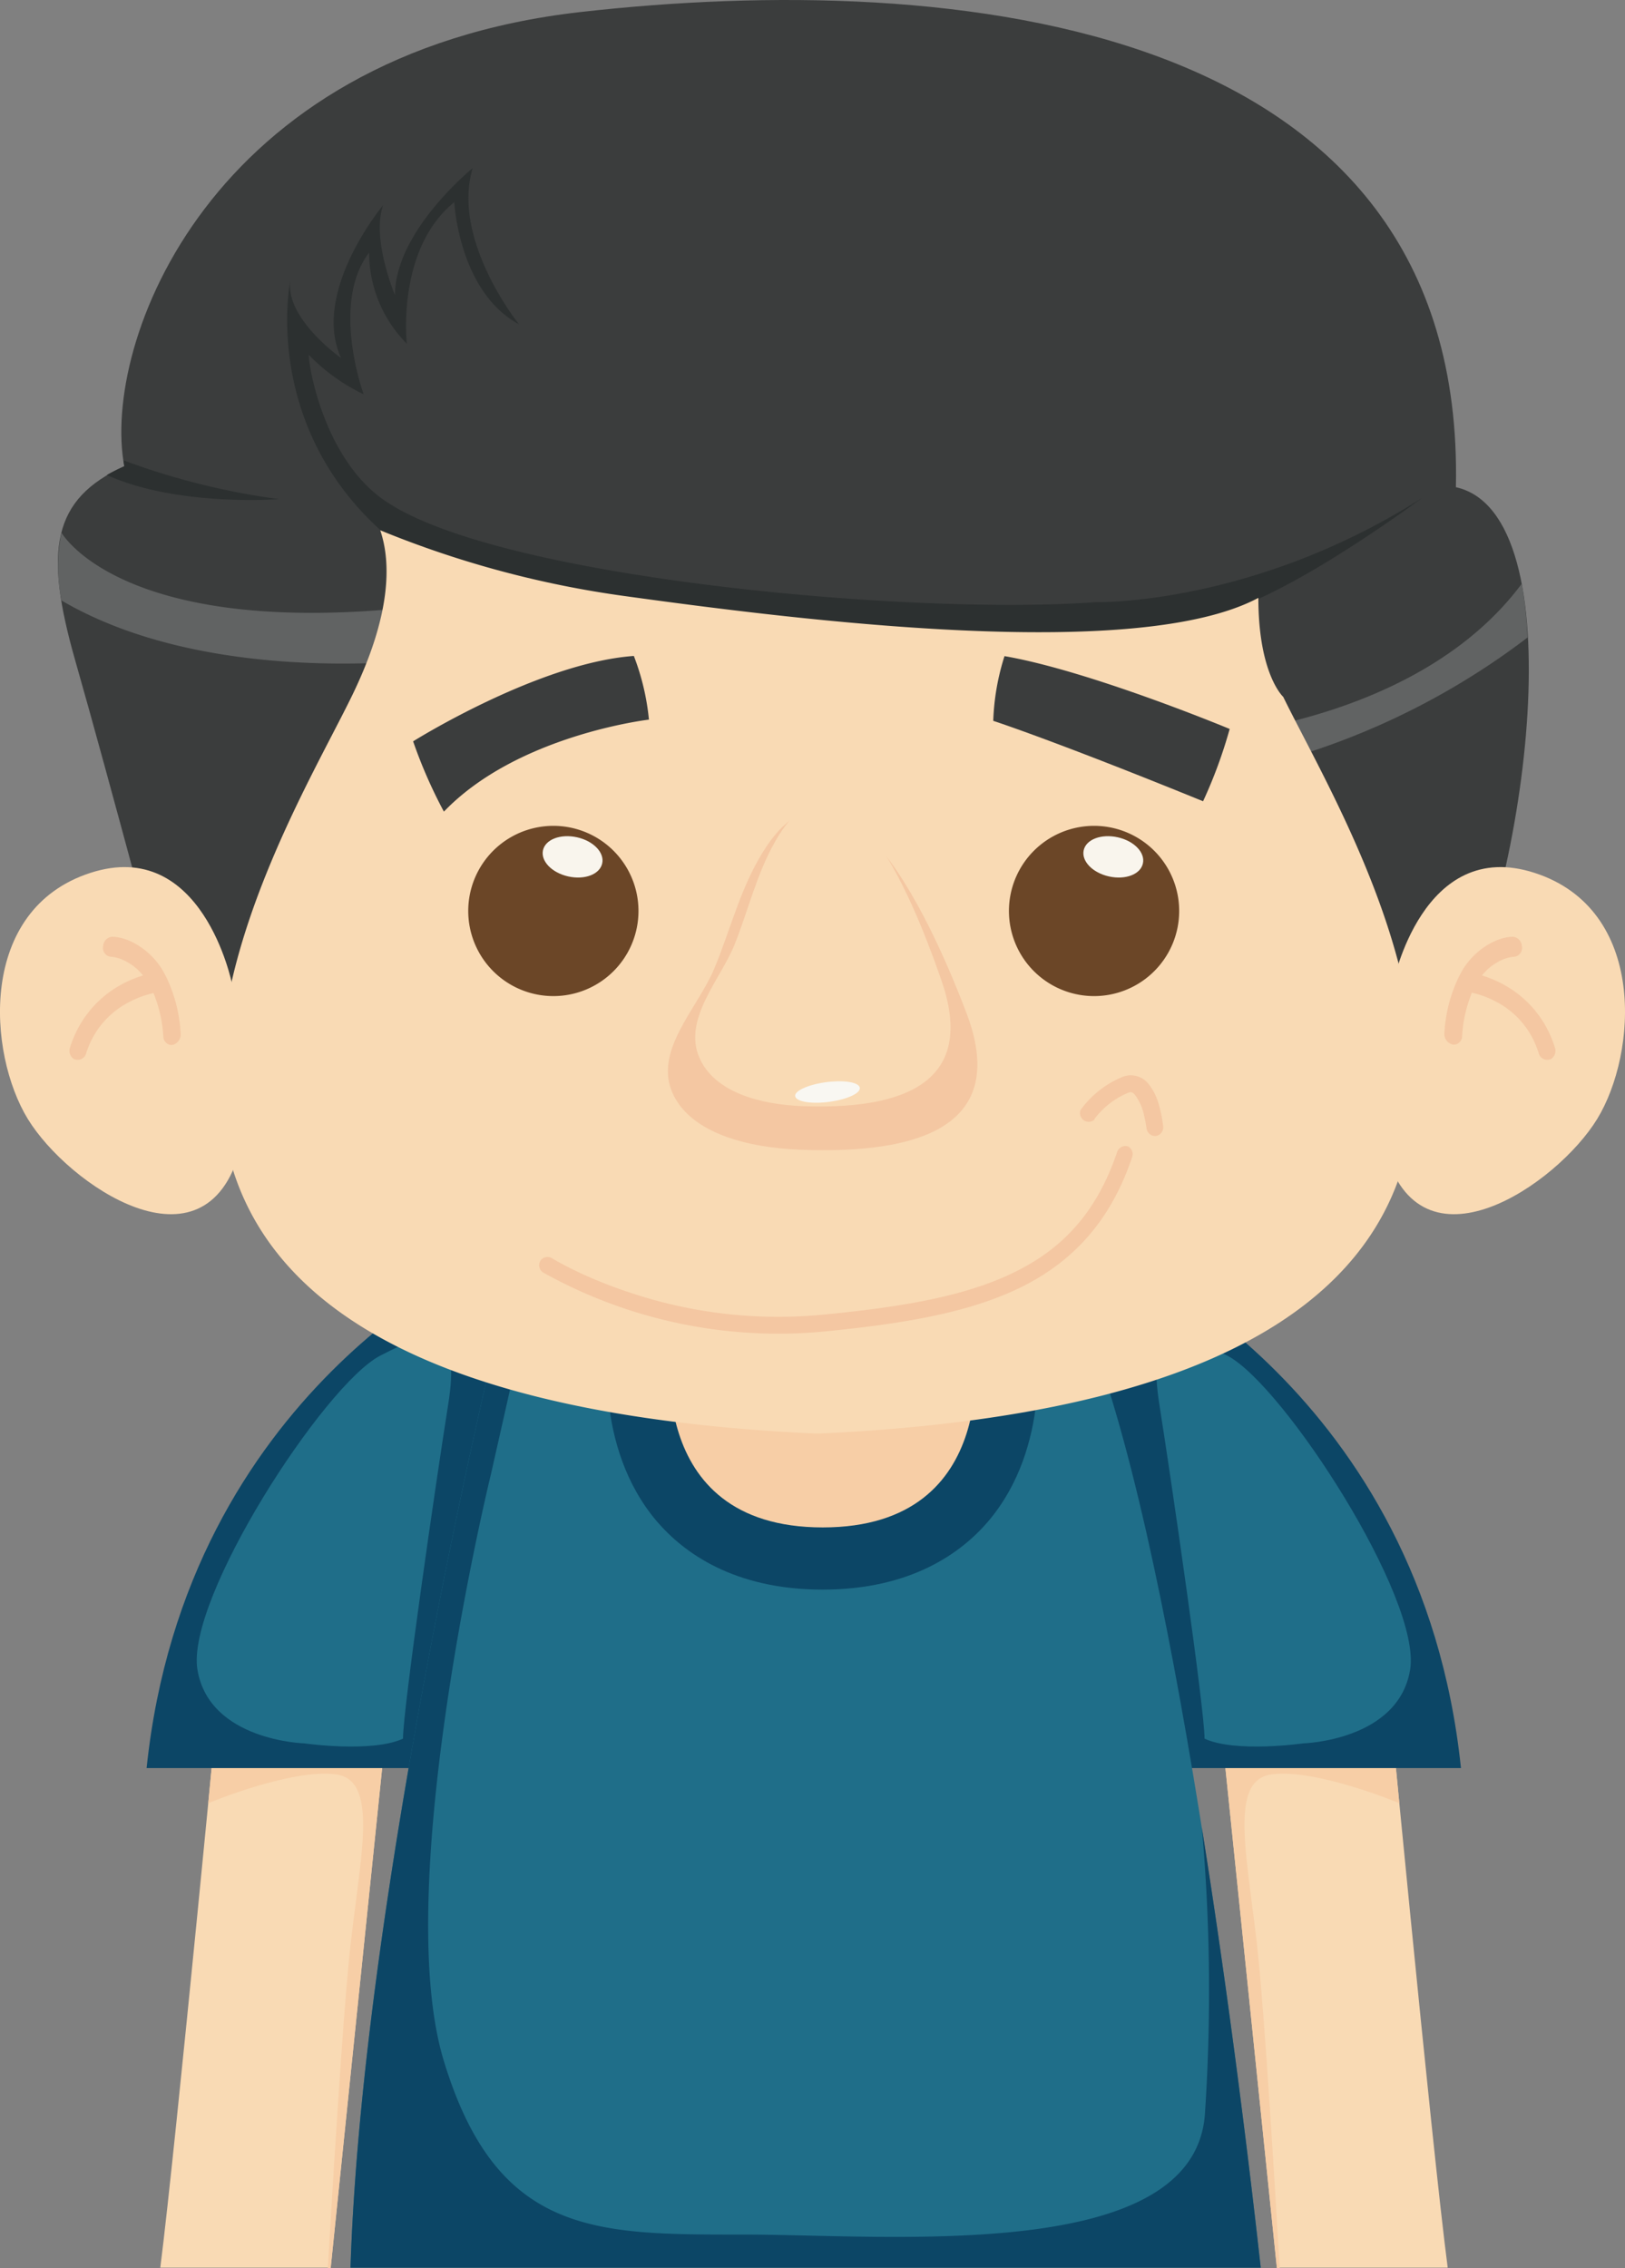<svg xmlns="http://www.w3.org/2000/svg" viewBox="0 0 186.33 260.04"><rect x="0" y="0" width="186.33" height="260.04" fill="#808080" stroke="none"/><defs><style>.cls-1{fill:#f9dab4;}.cls-2{fill:#f7cea6;}.cls-3{fill:#0c4666;}.cls-4{fill:#1f6e89;}.cls-5{fill:#3b3d3d;}.cls-6{fill:#2c3030;}.cls-7{fill:#616363;}.cls-8{fill:#f4c7a2;}.cls-9{fill:#f9f7f2;}.cls-10{fill:#6b4627;}.cls-11{fill:#f9f5ed;}</style></defs><title>资源 39</title><g id="图层_2" data-name="图层 2"><g id="Layer_1" data-name="Layer 1"><path class="cls-1" d="M166,260H146.41l-7.25-70.42,19.64,0S164.17,246.1,166,260Z"/><path class="cls-2" d="M160.45,206.75s-9.53-4-14.66-3.3-2.58,10.1-1.49,21.1c.77,7.68,1.85,25.44,2.44,35.49h-.33l-7.25-70.42,19.64,0S159.49,196.83,160.45,206.75Z"/><path class="cls-3" d="M128.58,144.3s34.42,15.08,38.94,58.42H124.93V144.3Z"/><path class="cls-4" d="M149.43,199.89s10.91-.29,12.26-8.44-14.52-32.64-20.93-36-9.21-3.19-7.81,5.66,5.17,34.85,5.17,38.24C141.71,201,149.43,199.89,149.43,199.89Z"/><path class="cls-1" d="M18.38,260H37.92l7.25-70.42-19.64,0S20.16,246.1,18.38,260Z"/><path class="cls-2" d="M23.88,206.75s9.53-4,14.66-3.3,2.58,10.1,1.49,21.1c-.77,7.68-1.85,25.44-2.44,35.49h.33l7.25-70.42-19.64,0S24.84,196.83,23.88,206.75Z"/><path class="cls-3" d="M55.76,144.3s-34.42,15.08-38.95,58.42H59.4V144.3Z"/><path class="cls-4" d="M34.9,199.89s-10.9-.29-12.26-8.44,14.52-32.64,20.93-36,9.22-3.19,7.81,5.66-5.17,34.85-5.17,38.24C42.63,201,34.9,199.89,34.9,199.89Z"/><path class="cls-4" d="M144.56,260c-2.23-20.09-10-84.37-20.37-108.88l-66.83.38S41.61,215.91,40.19,260Z"/><path class="cls-3" d="M60.24,151.53H57.36S41.61,215.91,40.19,260H144.56c-1.07-9.68-3.43-29.64-6.75-50.45a211.92,211.92,0,0,1,.34,33c-1.44,17-36,13.66-52.87,13.66s-28.29.2-34.4-19.95S56.3,169,56.3,169Z"/><path class="cls-3" d="M94.33,182.26c-10.19,0-15.94-4.25-19-7.81-7.33-8.62-5.63-20.6-5.41-21.93l1-6h46.79l1,6c.21,1.33,1.91,13.31-5.41,21.93C110.26,178,104.51,182.26,94.33,182.26Z"/><path class="cls-2" d="M77,153.66s-3.5,21.47,17.34,21.47,17.33-21.47,17.33-21.47Z"/><path class="cls-5" d="M166.28,118.37c8.91-17.17,14.51-59.42.66-62.51C168.1,2,109.11-3.43,66.56,1.38s-54.95,38-52.31,52.08C6,57.23,5,63.07,8.64,75.78S20.19,118.2,20.19,118.2Z"/><path class="cls-6" d="M143.24,69.13A23.69,23.69,0,0,1,132,74.06c-17.83,2.75-52.72,3.55-74.2-4.8C28,57.67,33.29,32.16,33.29,32.16c-.61,4.38,5.82,8.89,5.82,8.89-3.47-7.6,4.82-17.52,4.82-17.52-1.36,3.86,1.36,10.31,1.36,10.31,0-7.35,8.91-14.56,8.91-14.56-2.48,8.24,5.31,17.9,5.31,17.9-6.92-3.73-7.42-14-7.42-14-6.68,5.42-5.44,16.23-5.44,16.23a14.86,14.86,0,0,1-4.33-10.43c-4.45,5.8-.62,16.23-.62,16.23a21.86,21.86,0,0,1-6.29-4.52c0,1.68,2,12.67,9.33,17.11,13.55,8.59,60,12.78,80.94,11.24,0,0,18,.43,37.47-12C163.15,57,151.83,65.52,143.24,69.13Z"/><path class="cls-6" d="M14.25,53.46a21.89,21.89,0,0,0-2,1C20.3,58.13,32,57.23,32,57.23a82.29,82.29,0,0,1-17.84-4.45Z"/><path class="cls-7" d="M50.36,75.44V69.26C14.25,73.89,7.05,61.07,7.05,61.07h0a19.21,19.21,0,0,0,0,7.78C24.58,79.13,50.36,75.44,50.36,75.44Z"/><path class="cls-7" d="M174.49,66.93c-12,16.15-36.82,17.53-36.82,17.53l2.48,4.37a84.5,84.5,0,0,0,35-15.73A45.49,45.49,0,0,0,174.49,66.93Z"/><path class="cls-1" d="M144.29,68.55c0,8.76,2.85,11.35,2.85,11.35,9.21,18.85,48.3,79.76-53.08,84.46v0l-.34,0-.34,0v0C-8,159.66,31.09,98.75,40.3,79.9c4.62-9.44,4.54-15.45,3.3-19.1a114.93,114.93,0,0,0,28.16,7.56C93.15,71.32,130.6,75.85,144.29,68.55Z"/><path class="cls-8" d="M87.38,97.85c-2.59,4.27-3.65,8.86-5.51,13.28-1.93,4.57-7.05,9.46-4.67,14.38,2.14,4.43,8.5,6.07,14.49,6.31,16.22.65,23.59-4.15,19.07-15.83C108.8,110.9,97.41,81.28,87.38,97.85Z"/><path class="cls-1" d="M88.91,96.44c-2.19,3.83-3.12,8-4.71,11.93s-5.93,8.52-4,12.91c1.71,3.94,6.93,5.37,11.87,5.55,13.36.48,19.49-3.86,15.92-14.3C106.4,108,97.38,81.53,88.91,96.44Z"/><path class="cls-9" d="M91.19,125.73c.18.62,2,.88,4,.59s3.56-1,3.39-1.64-2-.87-4-.58S91,125.12,91.19,125.73Z"/><path class="cls-1" d="M26.6,112.79s-3.36-16.9-16.26-12.7S-1.42,120.77,3.19,128.3s20.32,18.34,24.34,3.55C27.38,122.51,26.6,112.79,26.6,112.79Z"/><path class="cls-8" d="M20.71,118.43a16.92,16.92,0,0,0-1.62-6.35,1.39,1.39,0,0,0-.11-.21,8.41,8.41,0,0,0-4-3.94,5.66,5.66,0,0,0-2.09-.53,1.15,1.15,0,0,0-1.07,1.13,1,1,0,0,0,.9,1.17h.07a4.27,4.27,0,0,1,1.35.38,6.19,6.19,0,0,1,2.26,1.76,14.08,14.08,0,0,0-2.11.85,12.26,12.26,0,0,0-6,6.67,7.41,7.41,0,0,0-.25.71,1.12,1.12,0,0,0,.51,1.4l.07,0a1,1,0,0,0,1.28-.78c.06-.18.13-.37.2-.55A9.82,9.82,0,0,1,15,114.8a10.49,10.49,0,0,1,2.29-.86l.31-.08a15.82,15.82,0,0,1,1.13,5,1,1,0,0,0,.58.88.88.88,0,0,0,.51.06A1.24,1.24,0,0,0,20.71,118.43Z"/><path class="cls-1" d="M159.73,112.79s3.36-16.9,16.26-12.7,11.76,20.68,7.15,28.21-20.32,18.34-24.34,3.55C159,122.51,159.73,112.79,159.73,112.79Z"/><path class="cls-8" d="M165.62,118.43a16.92,16.92,0,0,1,1.62-6.35,1.39,1.39,0,0,1,.11-.21,8.41,8.41,0,0,1,4-3.94,5.63,5.63,0,0,1,2.08-.53,1.15,1.15,0,0,1,1.08,1.13,1,1,0,0,1-.9,1.17h-.07a4.31,4.31,0,0,0-1.36.38,6.17,6.17,0,0,0-2.25,1.76,13.6,13.6,0,0,1,2.1.85,12.24,12.24,0,0,1,6,6.67c.09.23.17.46.25.71a1.12,1.12,0,0,1-.51,1.4l-.07,0a1,1,0,0,1-1.28-.78c-.06-.18-.13-.37-.2-.55a9.8,9.8,0,0,0-4.85-5.38,10.25,10.25,0,0,0-2.28-.86l-.32-.08a15.85,15.85,0,0,0-1.12,5,1,1,0,0,1-.58.88.88.88,0,0,1-.51.06A1.24,1.24,0,0,1,165.62,118.43Z"/><path class="cls-5" d="M113.89,82.65s6.82,2.2,24.06,9.22A54.45,54.45,0,0,0,141,83.58s-16-6.66-25.82-8.35A27.39,27.39,0,0,0,113.89,82.65Z"/><path class="cls-5" d="M74.41,82.51S59.35,84.25,50.9,93.06A55.62,55.62,0,0,1,47.37,85s14.34-9,25.31-9.79A27.74,27.74,0,0,1,74.41,82.51Z"/><path class="cls-10" d="M72.77,101.55a9.76,9.76,0,1,1-12.22-6.42A9.76,9.76,0,0,1,72.77,101.55Z"/><path class="cls-11" d="M69.05,99c-.28,1.25-2,1.91-3.89,1.49s-3.17-1.76-2.9-3,2-1.91,3.9-1.49S69.33,97.77,69.05,99Z"/><path class="cls-10" d="M134.77,101.55a9.76,9.76,0,1,1-12.22-6.42A9.76,9.76,0,0,1,134.77,101.55Z"/><path class="cls-11" d="M131.05,99c-.27,1.25-2,1.91-3.89,1.49s-3.17-1.76-2.9-3,2-1.91,3.9-1.49S131.33,97.77,131.05,99Z"/><path class="cls-8" d="M129.33,131.44a1,1,0,0,0-1.22.61c-2.39,7.06-6.33,11.19-12,13.92s-13,3.93-22,4.79a53.44,53.44,0,0,1-22.07-2.62,52.4,52.4,0,0,1-6.47-2.64c-.75-.38-1.33-.69-1.72-.91l-.57-.33a1,1,0,0,0-1.33.31,1,1,0,0,0,.31,1.32,55.34,55.34,0,0,0,32,6.8c9-.88,16.59-2.09,22.61-5s10.44-7.57,12.94-15A1,1,0,0,0,129.33,131.44Zm3.44-5.14a6.42,6.42,0,0,0-1.06-2,2.6,2.6,0,0,0-2.27-1,2.77,2.77,0,0,0-.69.16,11.17,11.17,0,0,0-4.85,3.81,1,1,0,0,0,1.6,1.1.3.3,0,0,1,0-.08,9.28,9.28,0,0,1,3.87-3,.87.87,0,0,1,.21-.06c.19,0,.31,0,.6.35a6.06,6.06,0,0,1,1,2.29,10.47,10.47,0,0,1,.22,1.09c.05.28.07.44.07.44a1,1,0,0,0,1.05.85h0a1,1,0,0,0,.86-1.07A15,15,0,0,0,132.77,126.3Z"/></g></g></svg>